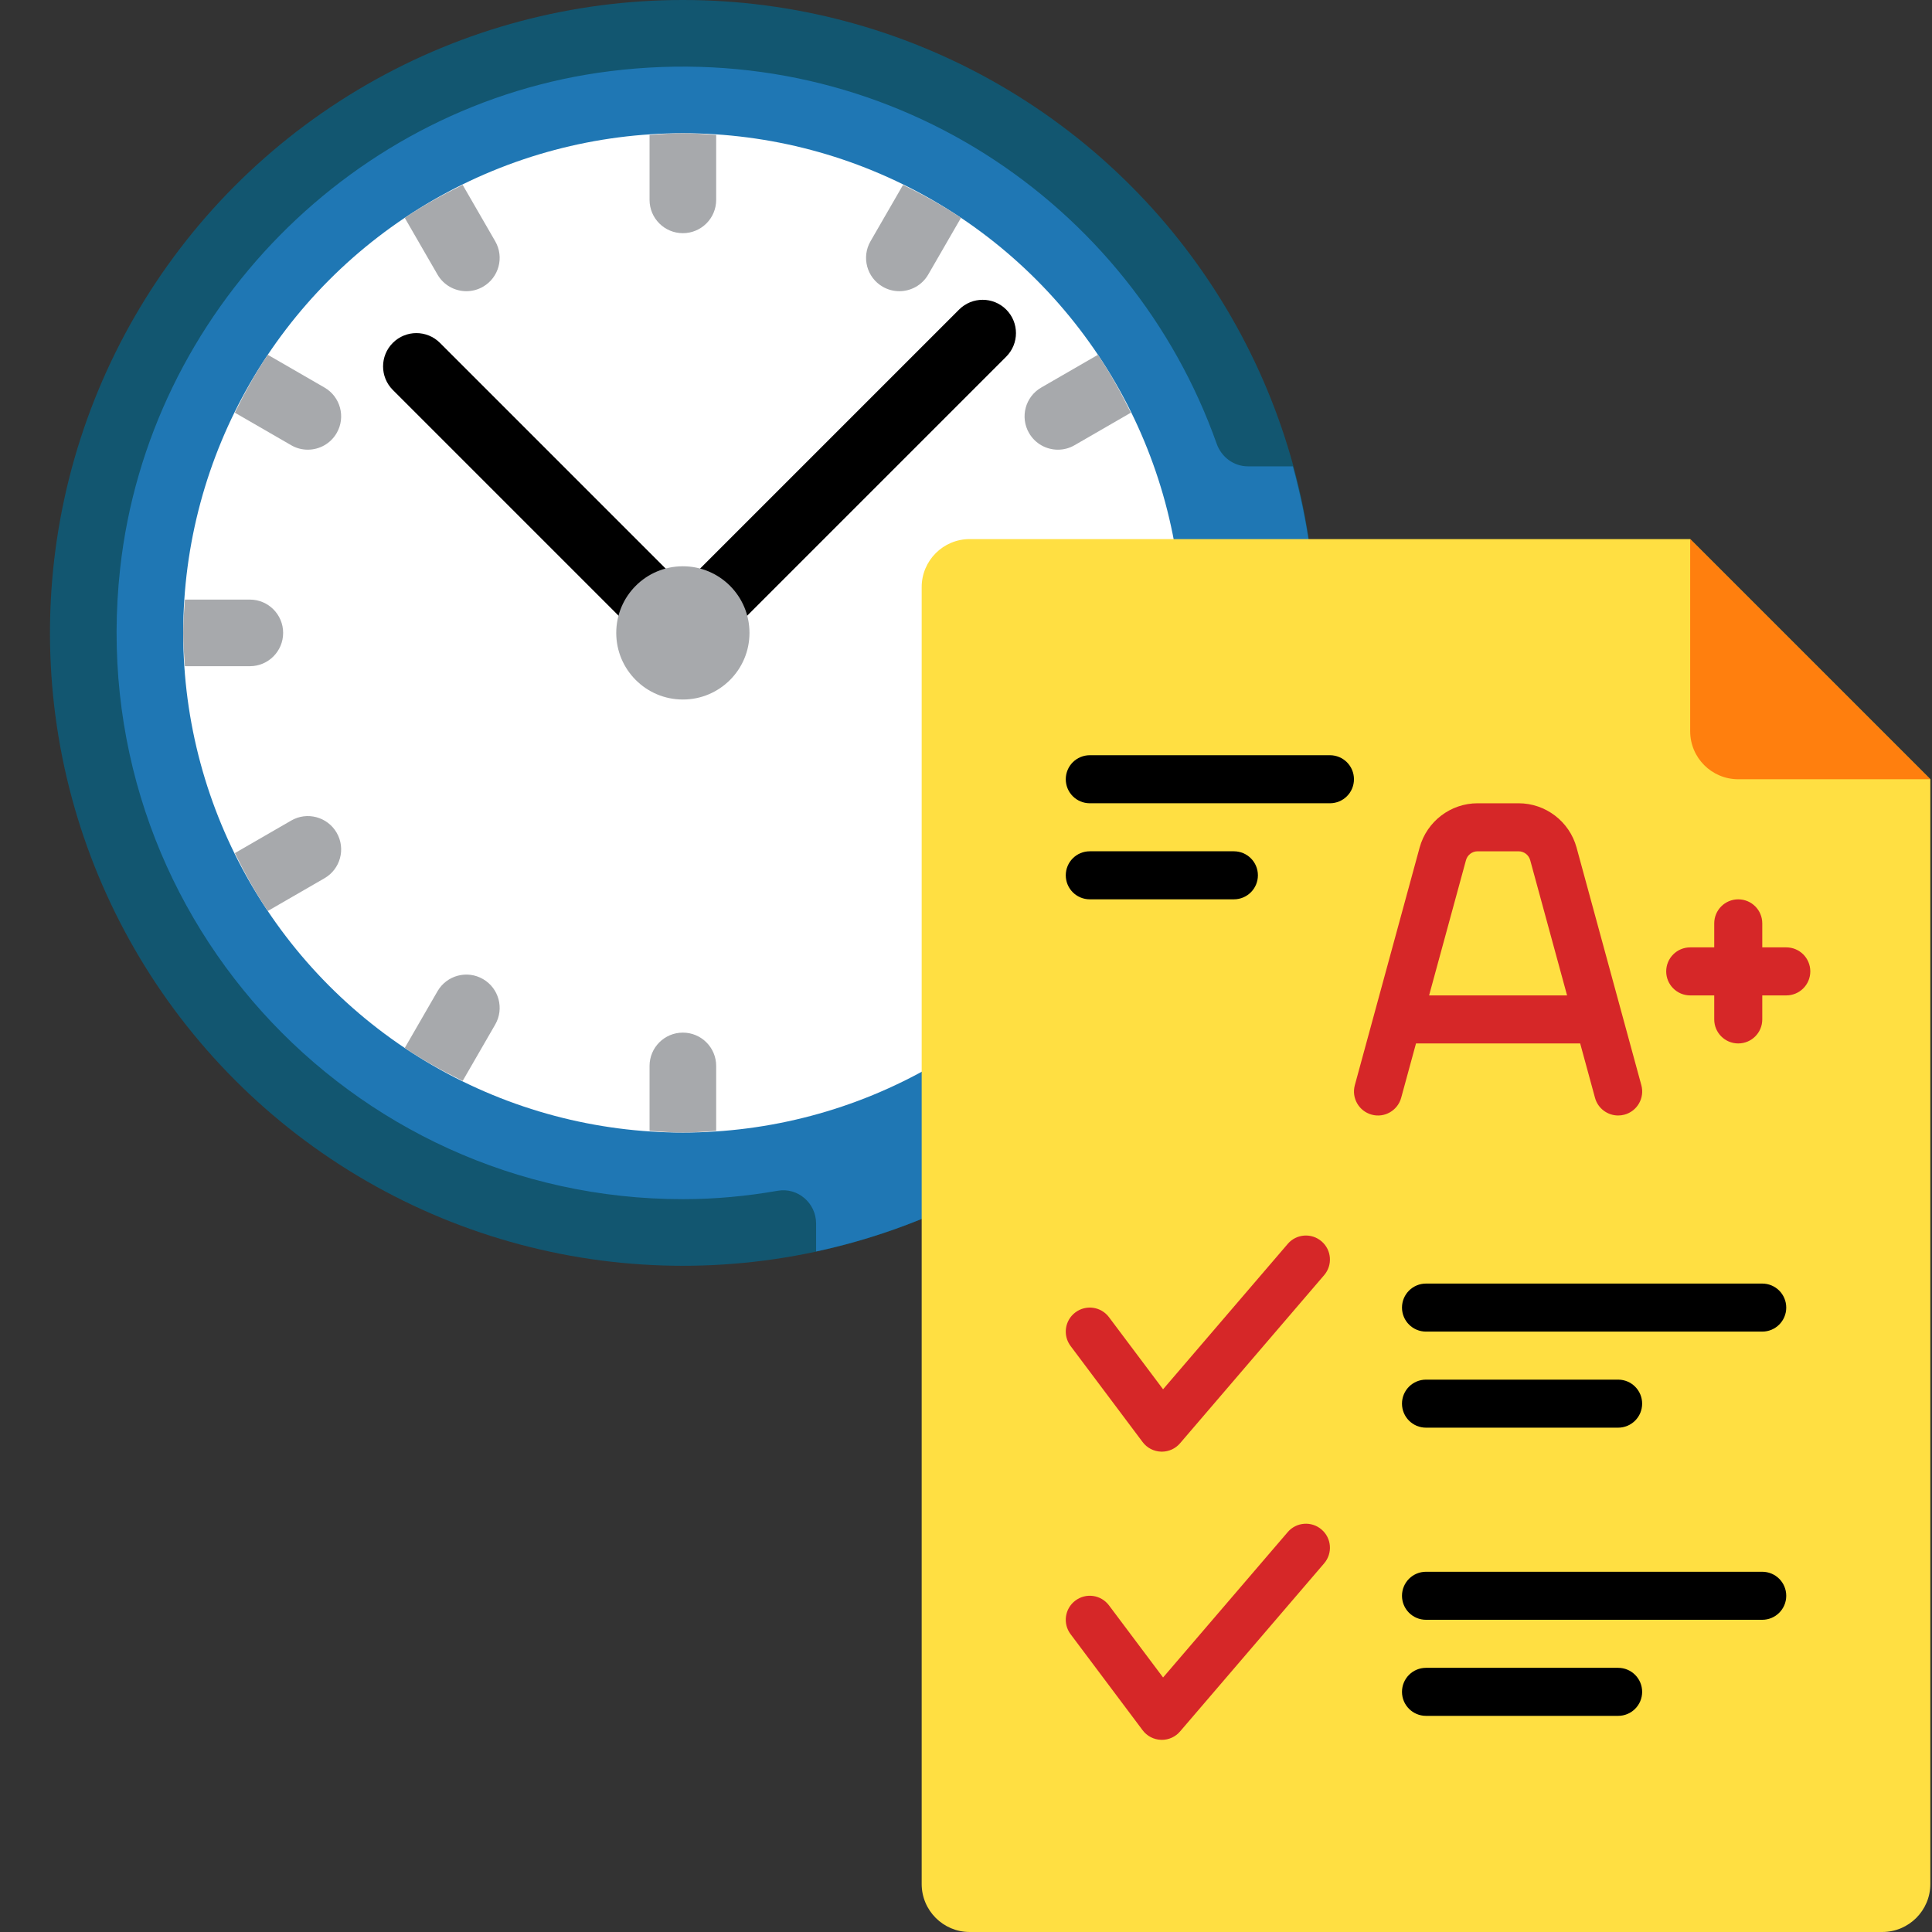 <?xml version="1.0" encoding="UTF-8" standalone="no"?>
<!-- Uploaded to: SVG Repo, www.svgrepo.com, Generator: SVG Repo Mixer Tools -->

<svg
   height="800px"
   width="800px"
   version="1.1"
   id="Layer_1"
   viewBox="0 0 512 512"
   xml:space="preserve"
   sodipodi:docname="exam.svg"
   inkscape:version="1.4 (e7c3feb100, 2024-10-09)"
   xmlns:inkscape="http://www.inkscape.org/namespaces/inkscape"
   xmlns:sodipodi="http://sodipodi.sourceforge.net/DTD/sodipodi-0.dtd"
   xmlns="http://www.w3.org/2000/svg"
   xmlns:svg="http://www.w3.org/2000/svg"><rect x="0" y="0" width="512" height="512" fill="#333333" stroke="none"/><defs
   id="defs24">
	
	

	
	
</defs><sodipodi:namedview
   id="namedview24"
   pagecolor="#ffffff"
   bordercolor="#000000"
   borderopacity="0.25"
   inkscape:showpageshadow="2"
   inkscape:pageopacity="0.0"
   inkscape:pagecheckerboard="0"
   inkscape:deskcolor="#d1d1d1"
   inkscape:zoom="0.54625"
   inkscape:cx="667.27689"
   inkscape:cy="336.84211"
   inkscape:window-width="1302"
   inkscape:window-height="732"
   inkscape:window-x="0"
   inkscape:window-y="0"
   inkscape:window-maximized="1"
   inkscape:current-layer="Layer_1" />
<circle
   style="fill:#125670"
   cx="180.966"
   cy="167.724"
   r="167.724"
   id="circle1" />
<path
   style="fill:#1f77b4"
   d="M342.624,123.586h-11.895c-3.777,0-7.039-2.443-8.301-6.003  C299.788,53.71,235.149,9.714,161.698,18.857C93.805,27.309,39.362,82.618,31.844,150.621  c-10.009,90.54,60.607,167.172,149.121,167.172c8.582,0,16.962-0.799,25.132-2.229c5.337-0.935,10.178,3.266,10.178,8.685v7.403  c75.663-16.225,132.414-83.42,132.414-163.928C348.69,152.423,346.463,137.672,342.624,123.586z"
   id="path1" />
<circle
   style="fill:#FFFFFF;"
   cx="180.966"
   cy="167.724"
   r="132.414"
   id="circle2" />










<path
   style="fill:#000000"
   d="m 180.966,176.552 c -2.259,0 -4.518,-0.862 -6.241,-2.586 l -70.621,-70.621 c -3.448,-3.448 -3.448,-9.035 0,-12.483 3.448,-3.448 9.035,-3.448 12.483,0 l 64.378,64.381 73.207,-73.207 c 3.448,-3.448 9.035,-3.448 12.483,0 3.448,3.448 3.448,9.035 0,12.483 l -79.448,79.448 c -1.724,1.723 -3.983,2.585 -6.241,2.585 z"
   id="path14" />
<circle
   style="fill:#a7a9ac"
   cx="180.966"
   cy="167.724"
   r="17.655"
   id="circle15" />
<g
   id="g17"
   style="fill:#a7a9ac">
	<path
   style="fill:#a7a9ac"
   d="M85.992,102.702l-15.028-8.68c-3.272,4.874-6.111,10.042-8.723,15.345l14.923,8.619   c1.388,0.806,2.905,1.185,4.405,1.185c3.052,0,6.017-1.582,7.656-4.414C91.663,110.539,90.216,105.138,85.992,102.702z"
   id="path16" />
	<path
   style="fill:#a7a9ac"
   d="M115.939,72.755c1.638,2.831,4.604,4.414,7.656,4.414c1.5,0,3.017-0.38,4.405-1.181   c4.224-2.44,5.673-7.84,3.233-12.061l-8.62-14.93c-5.305,2.613-10.476,5.453-15.351,8.727L115.939,72.755z"
   id="path17" />
</g>
<g
   id="g19"
   style="fill:#a7a9ac">
	<path
   style="fill:#a7a9ac"
   d="M48.998,176.552h17.209c4.879,0,8.828-3.953,8.828-8.828s-3.948-8.828-8.828-8.828H48.998   c-0.194,2.931-0.446,5.847-0.446,8.828S48.803,173.621,48.998,176.552z"
   id="path18" />
	<path
   style="fill:#a7a9ac"
   d="M180.966,35.31c-2.98,0-5.897,0.252-8.828,0.446v17.209c0,4.875,3.948,8.828,8.828,8.828   s8.828-3.953,8.828-8.828V35.756C186.862,35.562,183.946,35.31,180.966,35.31z"
   id="path19" />
</g>
<g
   id="g21"
   style="fill:#a7a9ac">
	<path
   style="fill:#a7a9ac"
   d="M77.164,217.461l-14.923,8.619c2.612,5.303,5.451,10.472,8.723,15.345l15.028-8.68   c4.224-2.435,5.673-7.837,3.233-12.056C86.784,216.466,81.37,215.009,77.164,217.461z"
   id="path20" />
	<path
   style="fill:#a7a9ac"
   d="M128,259.462c-4.215-2.444-9.621-0.995-12.061,3.233l-8.679,15.03   c4.875,3.273,10.046,6.114,15.351,8.727l8.62-14.93C133.673,267.302,132.224,261.901,128,259.462z"
   id="path21" />
</g>
<path
   style="fill:#a7a9ac"
   d="M180.966,273.655c-4.879,0-8.828,3.953-8.828,8.828v17.209c2.931,0.194,5.847,0.446,8.828,0.446  s5.897-0.252,8.828-0.446v-17.209C189.793,277.608,185.845,273.655,180.966,273.655z"
   id="path22" />
<g
   id="g24"
   style="fill:#a7a9ac">
	<path
   style="fill:#a7a9ac"
   d="M239.318,48.998l-8.62,14.93c-2.44,4.22-0.991,9.621,3.233,12.061   c1.388,0.802,2.905,1.181,4.405,1.181c3.052,0,6.017-1.582,7.656-4.414l8.679-15.03C249.794,54.451,244.623,51.61,239.318,48.998z"
   id="path23" />
	<path
   style="fill:#a7a9ac"
   d="M284.767,117.987l14.923-8.619c-2.612-5.303-5.451-10.472-8.723-15.345l-15.028,8.68   c-4.224,2.435-5.673,7.837-3.233,12.056c1.638,2.831,4.604,4.414,7.656,4.414C281.863,119.172,283.38,118.793,284.767,117.987z"
   id="path24" />
</g>
<path
   style="fill:#ffdf42;stroke-width:1"
   d="m 244.254,155.592 c 0,-7.03 5.699,-12.729 12.729,-12.729 h 190.932 l 63.644,63.644 v 292.763 c 0,7.03 -5.699,12.729 -12.729,12.729 H 256.983 c -7.03,0 -12.729,-5.699 -12.729,-12.729 z"
   id="path1-6" /><path
   style="fill:#ff7f0e;stroke-width:1"
   d="m 447.914,142.864 v 50.915 c 0,7.029 5.699,12.729 12.729,12.729 h 50.915 z"
   id="path2" /><g
   id="g4"
   style="stroke-width:1.387"
   transform="matrix(0.721,0,0,0.721,193.338,142.864)">
	<path
   style="fill:#d62728;stroke-width:1.387"
   d="m 312.657,185.379 5.448,19.975 c 1.069,3.932 4.629,6.508 8.509,6.508 0.776,0 1.551,-0.095 2.327,-0.31 4.707,-1.284 7.482,-6.138 6.198,-10.836 L 311.32,113.354 c -2.63,-9.569 -11.38,-16.25 -21.293,-16.25 H 274.94 c -9.913,0 -18.664,6.681 -21.293,16.267 l -23.819,87.345 c -1.284,4.698 1.492,9.551 6.198,10.836 4.655,1.293 9.551,-1.483 10.836,-6.198 l 5.449,-19.974 h 60.346 z m -41.976,-67.353 c 0.526,-1.922 2.276,-3.267 4.258,-3.267 h 15.086 c 1.983,0 3.733,1.345 4.258,3.25 l 13.558,49.716 h -50.717 z"
   id="path3-7" />
	<path
   style="fill:#d62728;stroke-width:1.387"
   d="m 388.414,150.069 h -8.828 v -8.828 c 0,-4.879 -3.948,-8.828 -8.828,-8.828 -4.879,0 -8.828,3.948 -8.828,8.828 v 8.828 h -8.828 c -4.879,0 -8.828,3.948 -8.828,8.828 0,4.879 3.948,8.828 8.828,8.828 h 8.828 v 8.828 c 0,4.879 3.948,8.828 8.828,8.828 4.879,0 8.828,-3.948 8.828,-8.828 v -8.828 h 8.828 c 4.879,0 8.828,-3.948 8.828,-8.828 -0.001,-4.88 -3.949,-8.828 -8.828,-8.828 z"
   id="path4-5" />
</g><path
   style="fill:#000000;stroke-width:1"
   d="m 467.008,340.16 h -89.101 c -3.518,0 -6.365,2.846 -6.365,6.365 0,3.518 2.846,6.365 6.365,6.365 h 89.101 c 3.518,0 6.365,-2.846 6.365,-6.365 0,-3.518 -2.846,-6.365 -6.365,-6.365 z"
   id="path5-3" /><path
   style="fill:#000000;stroke-width:1"
   d="m 377.906,378.347 h 50.915 c 3.518,0 6.365,-2.846 6.365,-6.365 0,-3.518 -2.846,-6.365 -6.365,-6.365 h -50.915 c -3.518,0 -6.365,2.846 -6.365,6.365 0,3.518 2.847,6.365 6.365,6.365 z"
   id="path6-5" /><path
   style="fill:#d62728;stroke-width:1"
   d="m 341.255,329.656 -33.028,38.522 -14.333,-19.106 c -2.113,-2.822 -6.097,-3.381 -8.906,-1.275 -2.815,2.107 -3.387,6.097 -1.275,8.906 l 19.093,25.457 c 1.156,1.547 2.952,2.479 4.885,2.542 0.069,0.007 0.137,0.007 0.205,0.007 1.852,0 3.624,-0.808 4.829,-2.225 l 38.187,-44.551 c 2.293,-2.667 1.983,-6.681 -0.69,-8.968 -2.66,-2.288 -6.68,-1.989 -8.968,0.689 z"
   id="path7-6" /><path
   style="fill:#000000;stroke-width:1"
   d="m 467.008,416.533 h -89.101 c -3.518,0 -6.365,2.846 -6.365,6.365 0,3.518 2.846,6.365 6.365,6.365 h 89.101 c 3.518,0 6.365,-2.846 6.365,-6.365 0,-3.518 -2.846,-6.365 -6.365,-6.365 z"
   id="path8-2" /><path
   style="fill:#000000;stroke-width:1"
   d="m 428.822,441.991 h -50.915 c -3.518,0 -6.365,2.846 -6.365,6.365 0,3.518 2.846,6.365 6.365,6.365 h 50.915 c 3.518,0 6.365,-2.846 6.365,-6.365 -7.2e-4,-3.518 -2.847,-6.365 -6.365,-6.365 z"
   id="path9-9" /><path
   style="fill:#d62728;stroke-width:1"
   d="m 341.255,406.029 -33.028,38.522 -14.333,-19.106 c -2.113,-2.822 -6.097,-3.387 -8.906,-1.275 -2.815,2.107 -3.387,6.097 -1.275,8.906 l 19.093,25.457 c 1.156,1.547 2.952,2.479 4.885,2.542 0.069,0.007 0.137,0.007 0.205,0.007 1.852,0 3.624,-0.808 4.829,-2.225 l 38.187,-44.551 c 2.293,-2.667 1.983,-6.681 -0.69,-8.968 -2.66,-2.288 -6.68,-1.983 -8.968,0.689 z"
   id="path10-1" /><path
   style="fill:#000000;stroke-width:1"
   d="m 352.449,200.143 h -63.644 c -3.518,0 -6.365,2.846 -6.365,6.365 0,3.518 2.846,6.365 6.365,6.365 h 63.644 c 3.518,0 6.365,-2.846 6.365,-6.365 -7.2e-4,-3.518 -2.847,-6.365 -6.365,-6.365 z"
   id="path11-2" /><path
   style="fill:#000000;stroke-width:1"
   d="m 288.805,238.33 h 38.187 c 3.518,0 6.365,-2.846 6.365,-6.365 0,-3.518 -2.846,-6.365 -6.365,-6.365 h -38.187 c -3.518,0 -6.365,2.846 -6.365,6.365 0,3.518 2.846,6.365 6.365,6.365 z"
   id="path12-7" /></svg>
